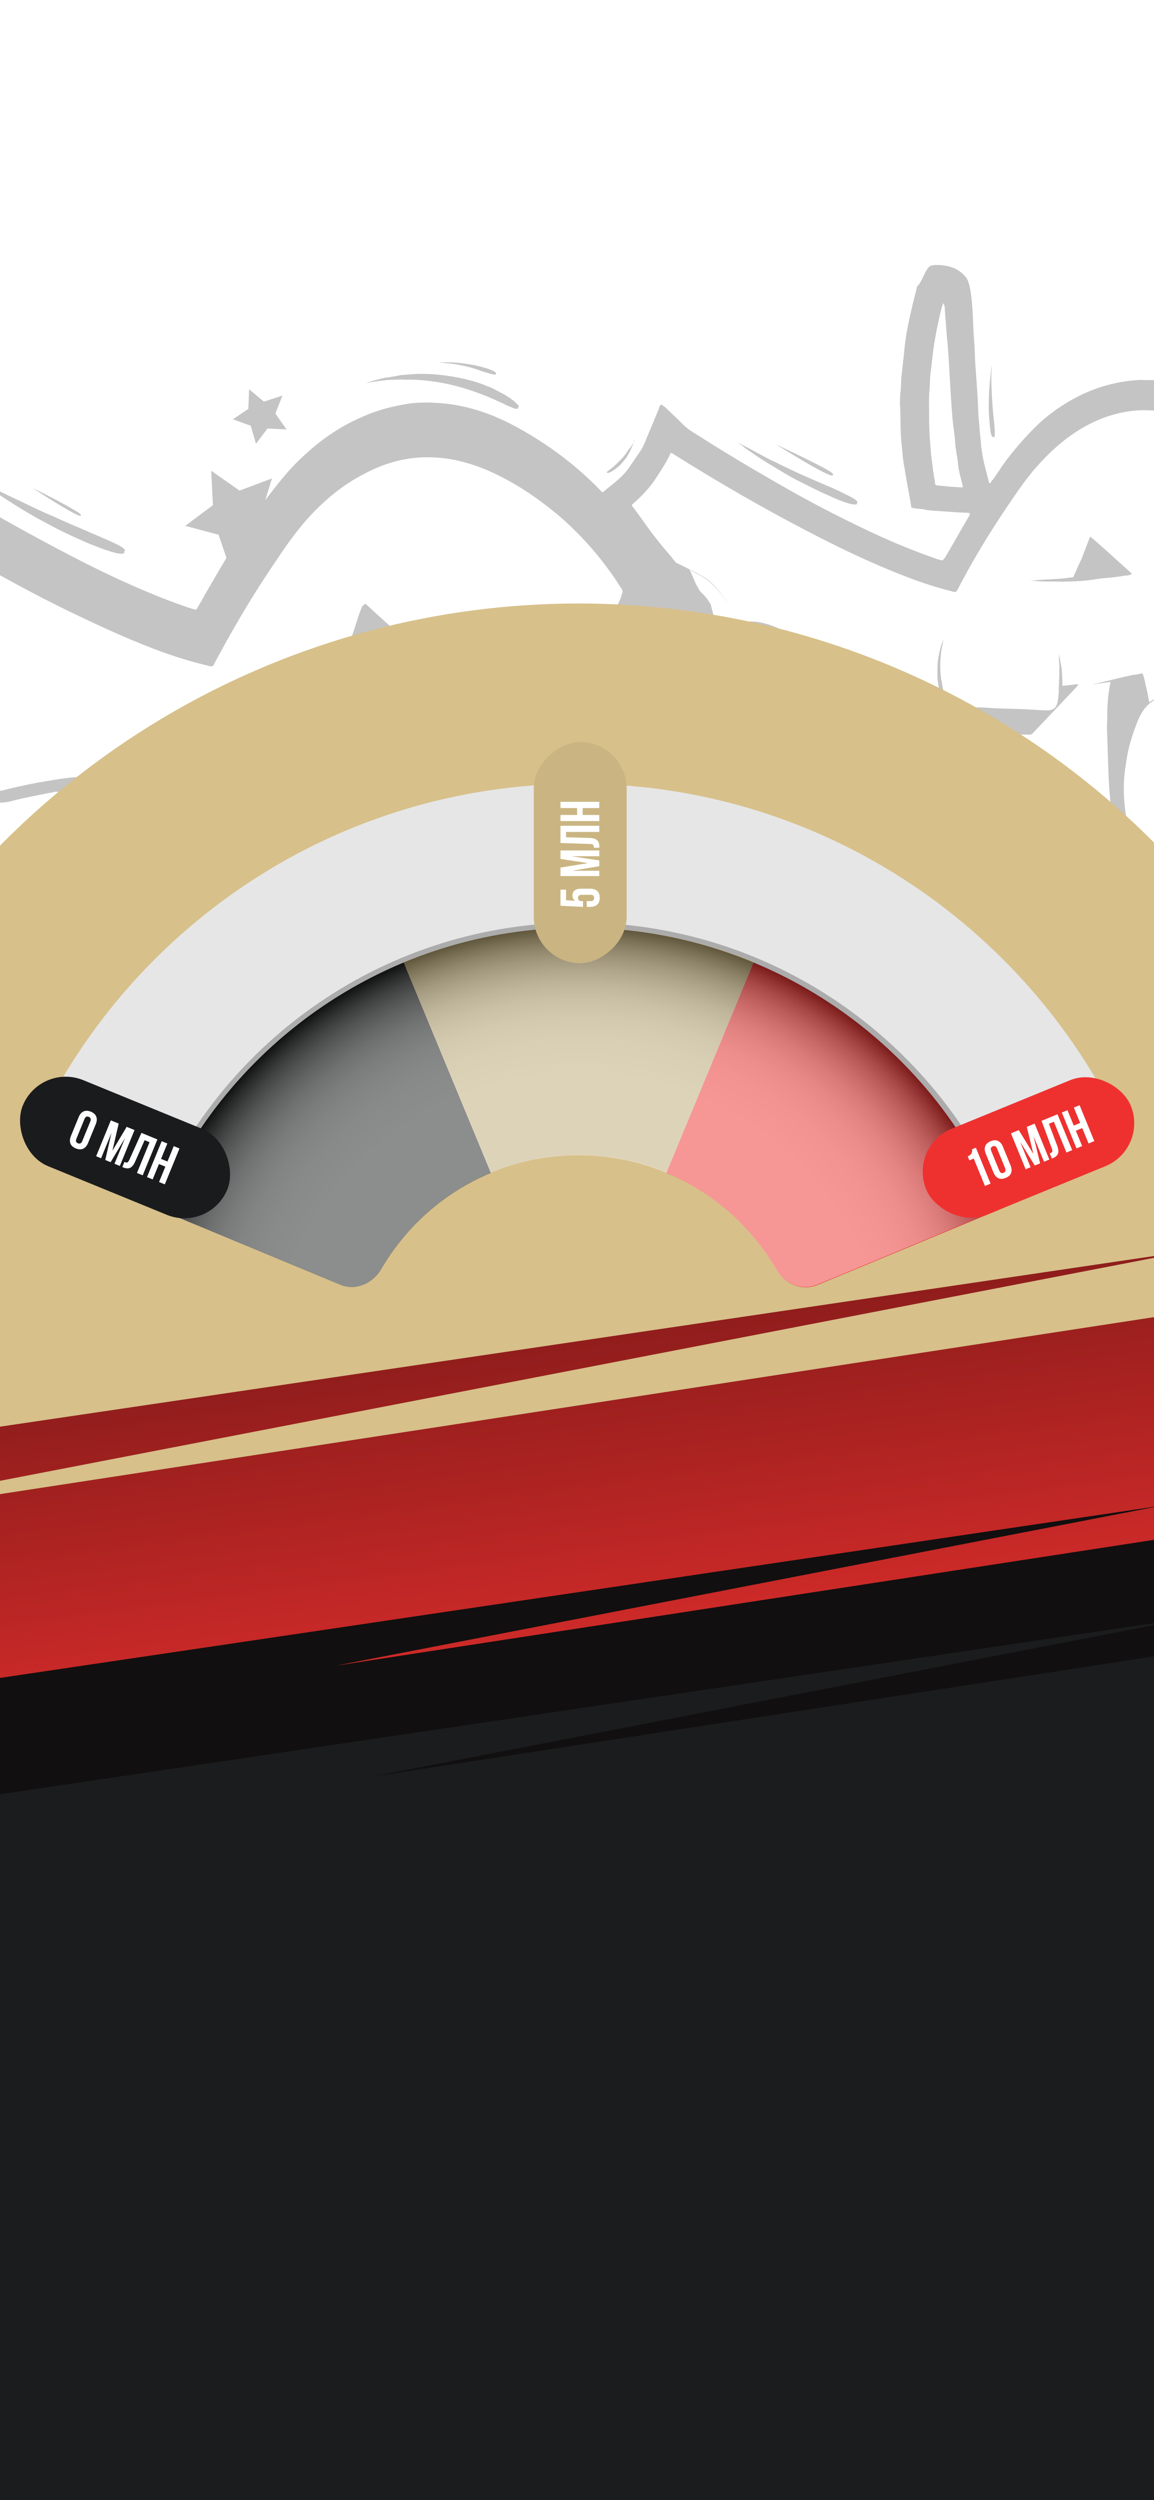 <svg width="375" height="812" viewBox="0 0 375 812" fill="none" xmlns="http://www.w3.org/2000/svg"><rect x="0" y="0" width="375" height="812" fill="#333333" stroke="none"/><g clip-path="url(#clip0)"><path fill="#fff" d="M0 0h375v812H0z"/><path d="M207.558 272.122c.248.146.051.197.051.197s.247.146.05.196c-.197.051-.935.45-2.758.708-1.824.258-4.29.47-6.411.385-1.086-.142-1.925-.136-2.567-.182-.641-.045-1.086-.141-1.086-.141s.445.096 1.036-.056c.641.046 1.677-.01 2.713-.066 2.071-.111 4.536-.324 6.31-.778 1.824-.258 2.415-.41 2.662-.263zm-12.037 50.509c-.101-.394-.207-1.625-.176-4.781.04-1.479-.02-3.352-.131-5.422a27.083 27.083 0 00-.822-5.665c-.258-1.822-.661-3.397-1.161-4.528l-.354-1.378-.101-.394.101.394c.101.393.399.737.551 1.327.5 1.131 1.1 2.656 1.555 4.428.454 1.772.959 3.741 1.267 5.76.308 2.019.368 3.893.378 5.569-.031 3.155-.37 4.291-.663 4.786-.293.495-.394.101-.394.101l-.05-.197zm34.788 52.142c-.146.248-.389.939-.829 1.682-.636.792-1.369 2.029-2.89 3.469-1.521 1.439-3.385 3.176-5.598 4.373-2.163 1.394-4.573 2.641-6.887 3.444-2.314.803-4.284 1.309-5.86 1.713-.788.202-1.43.156-1.824.257l1.773-.454c1.577-.404 3.446-1.303 5.512-2.253 2.067-.949 4.426-2.394 6.341-3.934s3.83-3.08 5.154-4.469c1.521-1.439 2.304-2.479 2.991-3.075.637-.793.981-1.091 1.375-1.192.54-.348.444.096.444.096s.344-.298.298.343zm-10.008 1.098c-.146.247-.389.939-1.763 2.13-1.375 1.192-3.34 2.535-5.26 3.238-.935.449-1.723.651-2.511.853l-.985.253s.394-.101.934-.45c.592-.151 1.329-.55 2.264-1 1.869-.899 3.784-2.439 4.962-3.58 1.177-1.141 1.667-1.687 1.864-1.737.394-.101.248.146.495.293-.247-.147-.101-.394 0 0zM107.888 218.36c.783-1.04 2.056-2.625 3.082-4.357 1.026-1.732 1.951-3.858 2.876-5.984.727-2.075 1.455-4.15 2.037-5.978 1.016-3.408 1.698-4.842 1.991-5.336.344-.298.394-.101.394-.101.147-.248.096-.445.49-.546 4.96 4.604 10.118 9.157 15.078 13.76l.101.394c-.197.051-.147.248-.147.248a162.605 162.605 0 01-20.066 1.997c-.197.051-.592.152-.839.006-.44.742-.733 1.237-1.223 1.782-1.223 1.782-2.547 3.171-3.577 4.065-.491.545-.834.843-1.178 1.141-.343.298-.54.348-.54.348l.293-.494c.394-.101.737-.399 1.228-.945zm-49.035 84.757c-4.303-2.044-8.41-4.139-12.421-6.678-.99-.585-2.03-1.367-2.925-2.397-1.242-1.57-.904-2.706.769-3.555 1.132-.5 2.314-.803 3.546-.909 2.663-.263 5.325-.526 7.594-.688 1.48.04 2.713-.066 3.996.025 2.713-.067 5.426-.133 8.189-.002 3.85.272 7.502.595 11.402 1.063 8.492 1.18 16.792 3.249 24.703 6.256.889.192 1.632.631 2.521.823.197-.051.444.096.692.242 2.672 1.413 4.46 3.473 5.217 6.426.505 1.969.171 3.943-1.349 5.382-.491.546-1.031.894-1.769 1.293-1.475.798-3.001 1.399-4.825 1.657-5.719.627-11.442.416-17.318-.386-9.431-1.568-18.97-4.369-28.022-8.552zm140.39-35.578c2.759-.707 5.517-1.415 7.634-2.167 4.285-1.309 6.007-1.96 6.846-1.965.642.045.298.343.298.343s.642.045.152.59c-.491.546-2.112 1.591-6.594 2.95-2.117.753-4.875 1.46-7.932 1.824-2.809.51-5.865.875-8.578.941-2.713.066-5.229.081-6.906.092a25.4 25.4 0 01-2.122-.086c-.444-.096-.641-.045-.641-.045s.197-.051.838-.005c.394-.101 1.233-.106 2.071-.112 1.678-.01 4.093-.419 6.755-.682 2.612-.46 5.421-.971 8.179-1.678z" fill="#C4C4C4"/><path d="M97.145 456.55c-.495-.292-1.136-.338-1.58-.434-1.087-.141-2.223-.479-3.507-.569-7.259-1.287-14.615-2.128-21.87-2.576-3.849-.272-7.648-.347-11.644-.372-4.834-.019-9.568.355-14.252.926-1.43.157-2.808.511-4.238.668-1.43.156-2.81.51-4.239.667-2.86.313-5.476-.065-7.754-1.579-2.723-1.61-5.496-3.417-8.27-5.224-.247-.146-.494-.293-.596-.687.294-.494.44-.742.733-1.237 1.37-2.03 2.542-4.009 3.912-6.039 2.152-3.07 3.613-6.382 4.578-9.987 1.113-3.852 1.83-7.603 2.695-11.602.91-4.64 1.426-9.179 1.25-13.96-.065-2.711-.13-5.422-.392-8.083-.157-1.429-.363-3.054-.52-4.483-.156-1.429-.51-2.807-.666-4.236-.207-1.626-.61-3.201-.817-4.826-.253-.985-.258-1.823-.313-2.858.197-.05.444.096.641.045 2.814.328 5.825.605 8.64.933 2.171.282 4.096.418 6.319.897 3.309.621 6.522 1.686 9.684 2.553.445.096.94.389 1.581.434.632-1.63.284-2.171-1.1-2.655-.198.05-.248-.146-.445-.096a246.413 246.413 0 00-29.644-7.507 230.158 230.158 0 00-18.96-2.693c-3.652-.322-7.501-.594-11.3-.669-3.405-.176-6.81-.353-10.165-.332-4.587.127-8.977.204-13.564.331-3.107.167-6.214.334-9.27.698-2.27.162-4.735.375-7.003.536-1.627.208-3.304.218-4.93.425-.198.051-.592.152-.693-.242.344-.298.44-.742.733-1.237 3.522-5.1 6.898-9.952 10.42-15.052 1.273-1.585 2.052-3.464 2.83-5.342 1.41-3.509 2.77-7.215 3.685-11.017a89.348 89.348 0 002.812-16.878c.182-2.565.218-4.882.152-7.594-.12-3.746-.584-7.194-1.099-10.839-.363-3.054-1.12-6.008-1.731-9.208l-4.645-18.114-.757-2.954c.642.046 1.137.338 1.632.631 13.502 5.98 26.808 12.011 40.311 17.992.692.242 1.435.681 2.127.923.247.147.444.096.788-.202l-.101-.394c-.606-2.362-.818-4.826-.979-7.093a31.634 31.634 0 01.886-8.83c1.4-5.186 3.79-9.785 7.12-13.997 1.617-1.883 3.431-3.817 5.346-5.357.147-.248.54-.349.39-.939-.445-.096-.84.005-1.284-.091-1.182.303-2.415.409-3.597.712-3.4.662-6.8 1.324-10.347 2.234-.985.252-1.97.505-3.006.561-3.107.167-6.017.284-9.124.451-1.677.01-3.157-.03-4.738-.464l-4.744-1.302c-.692-.242-1.187-.535-1.389-1.322l-.757-2.954c-1.262-4.922-2.721-9.794-4.575-14.564-5.261-13.969-12.342-26.842-21.635-38.518-4.273-5.2-8.4-10.646-12.132-16.194-.995-1.424-1.94-2.651-3.081-3.827l-4.622-5.739c-.298-.344-.399-.737-.697-1.081.54-.348.884-.646 1.228-.944 2.259-1.838 4.714-3.727 6.922-5.762 2.062-1.787 3.926-3.524 5.442-5.802 1.077-1.535 1.956-3.019 3.032-4.554 1.172-1.979 2.345-3.959 3.073-6.034 1.556-3.756 3.26-7.76 4.816-11.517.147-.247.243-.692.536-1.186.546.489.844.833 1.142 1.176 2.283 2.352 4.712 4.457 6.995 6.809 1.142 1.176 2.43 2.105 3.915 2.983 12.083 7.814 24.459 15.132 36.931 22.006 11.234 6.143 22.418 12.088 34.042 17.291 6.628 2.917 13.452 5.784 20.323 8.009.444.096.94.388 1.778.383l1.026-1.732c2.88-5.145 5.811-10.093 8.742-15.041l-2.56-7.527-10.82-2.891 8.988-6.712-.559-11.188 9.214 6.451 10.534-3.96-2.179 7.064c2.987-3.914 5.973-7.827 9.454-11.448 6.327-6.448 13.35-11.816 21.666-15.417 5.068-2.349 10.585-3.763 16.253-4.587 2.662-.263 5.375-.329 7.942-.148 2.763.131 5.577.458 8.244 1.034 5.977 1.195 11.811 3.476 17.156 6.302 17.518 9.358 31.752 22.285 42.409 39.277 1.444 2.357 2.641 4.569 2.509 7.33.005.838.303 1.182 1.243 1.57 1.435.682 3.016 1.115 4.546 1.352 1.976.333 4.052 1.06 5.931 1.837 3.066 1.312 5.299 3.468 7.041 6.168.298.344.399.737.5 1.131l1.515 5.907c.555 2.166.914 4.382 1.221 6.402.207 1.625.611 3.2.818 4.826.368 3.892.539 7.835.266 11.683-.188 1.726-.324 3.65-.512 5.377-.758 5.23-2.209 10.219-4.301 15.162-.39.939-.88 1.484-1.764 2.131-8.205 5.671-17.113 9.423-26.469 12.242-3.547.91-7.094 1.819-10.888 2.582-2.218.359-4.238.667-6.456 1.026-1.43.157-2.86.314-4.239.667-2.465.213-5.077.673-7.543.885-2.662.263-5.375.329-8.038.592-.197.051-.641-.045-.838.005-.197.051-.394.101-.541.349l.101.394c.298.343.596.686.844.833a101.969 101.969 0 0110.288 13.099c.349.54.894 1.03 1.293 1.767 3.278 3.776 5.965 7.703 8.162 12.176 2.197 4.473 3.656 9.345 4.327 14.418.515 3.645.635 7.392.165 11.289-.901 6.316-2.988 12.098-6.51 17.197-.44.743-.93 1.288-1.567 2.081-.293.495-.389.939-.288 1.333l.202.787a188.8 188.8 0 005.61 14.509c5.752 13.424 13.126 25.802 20.893 38.079.298.343.596.686.647.883.839-.005 1.379-.353 1.97-.505 7.185-3.101 13.622-7.479 19.362-12.938 2.551-2.333 5.103-4.666 7.604-7.196.344-.298.49-.545 1.031-.894.298.344.596.687.697 1.081l2.242 3.831c6.232 11.202 12.464 22.404 19.434 33.207 4.132 6.285 8.263 12.57 12.541 18.608 2.985 4.27 6.313 8.243 10.132 11.67 2.531 2.499 5.309 5.144 7.839 7.643.248.146.349.54.596.686-.343.298-.54.349-.687.596-1.278.748-2.607 1.298-3.885 2.046-4.82 2.495-9.59 5.186-14.657 7.535-8.609 4.096-17.668 7.258-27.126 9.683-3.349.859-6.502 1.667-9.952 2.132-2.021.309-3.845.567-5.866.875-2.021.308-4.042.616-5.916.677-7.396.638-14.843 1.078-22.294.681-2.764-.131-5.527-.262-8.341-.589-4.047-.222-8.391-.787-12.488-1.205-6.962-.943-13.776-2.133-20.642-3.52-3.556-.767-7.31-1.483-10.917-2.447 0 0-15.413-3.602-19.019-4.566-3.804-.913-7.608-1.826-11.215-2.79l-20.788-3.273zm63.376 5.573c6.866 1.387 13.681 2.578 20.692 3.717 4.148.616 8.442.983 12.539 1.402 3.011.277 6.169.307 9.129.387 5.082.166 10.114.134 15.242-.341 2.859-.314 5.522-.577 8.381-.89 2.415-.409 4.88-.622 7.098-.981 3.597-.712 7.392-1.475 10.888-2.582 7.684-1.97 15.166-4.728 22.497-8.076 2.067-.95 3.936-1.849 6.003-2.798.394-.102.737-.399 1.278-.748-.298-.343-.399-.737-.647-.883-5.359-5.341-9.884-11.525-14.263-17.956-8.359-12.126-16.127-24.403-23.404-37.225-.298-.343-.399-.737-.697-1.08 0 0-.248-.147-.298-.344-.197.051-.591.152-.738.399-.49.546-1.228.945-1.718 1.49-7.069 6.009-15.183 10.398-23.847 13.459-4.234 1.505-8.519 2.814-12.954 3.531-3.4.662-6.8 1.324-10.302 1.592-2.268.162-4.486.521-6.805.486-3.501.268-7.103.143-10.508-.033-2.318-.035-4.885-.216-7.204-.251-3.455-.373-6.911-.746-10.563-1.069-13.034-1.694-25.729-4.524-38.474-7.551l-2.668-.575c-.641-.045-.692-.242-.793-.636l-.05-.197c-.399-.737-.46-2.61-.883-7.538-.212-2.463-.328-5.371-.691-8.426-.363-3.054-.726-6.109-1.236-8.916-.51-2.807-.969-5.417-1.423-7.189a17158.28 17158.28 0 01-.556-2.166c.152.591.5 1.131.753 2.116.651 1.721 1.308 4.281 2.211 6.987.707 2.756 1.515 5.907 2.075 8.91l.202.788c.197-.051.248.146.445.096 3.808 1.751 7.764 3.255 11.719 4.759 11.124 4.072 22.637 7.205 34.438 9.006 4.395.761 8.739 1.326 13.034 1.694 3.011.277 6.168.307 9.376.533 3.849.272 7.598.15 11.347.029l5.622-.183c1.43-.157 3.057-.364 4.734-.375-.101-.393.046-.641-.202-.787-.298-.343-.646-.884-.747-1.277-6.172-9.329-11.95-18.759-16.843-28.836-4.293-8.551-7.995-17.255-10.908-26.16-.101-.394-.449-.934-.55-1.328-.495-.293-1.036.056-1.43.157-2.855 1.151-5.709 2.303-8.862 3.111-3.349.859-6.896 1.769-10.347 2.234-4.041.616-8.33 1.087-12.524 1.113l-5.031.031c6.951-.733 13.751-2.057 20.648-3.826 4.926-1.263 9.503-3.066 13.828-5.854 7.028-4.529 11.035-11.013 12.269-19.303.284-2.171.37-4.291.259-6.361-.368-3.893-1.13-7.684-2.68-11.274-1.702-4.18-4.192-8.158-7.369-11.54l-2.834-3.68c-7.712-11.242-17.531-20.055-29.559-26.834-2.92-1.559-5.839-3.119-8.658-4.284-5.936-2.675-5.936-2.675-12.21-4.214-2.273-.676-4.496-1.155-6.719-1.634-.444-.096-.692-.243-1.136-.339-.051-.196-.101-.393.045-.641-1.233.106-2.319-.035-3.551.072-1.925-.136-3.602-.126-4.689-.267l-1.924-.136s.838-.005 1.874-.061c1.233-.106 2.91-.117 4.734-.375 1.429-.156 3.304-.217 4.93-.424.395-.102.789-.203 1.43-.157 2.218-.359 4.486-.521 6.704-.88l6.654-1.076c1.824-.258 3.845-.567 5.618-1.021 3.006-.561 5.961-1.319 9.164-1.93-.216-3.302-.286-6.852-.058-10.058.227-3.205.607-5.821 1.138-7.845l.48-2.222.192-.889s-.146.248.005.839c-.046.641-.091 1.282-.233 2.367a132.475 132.475 0 00-.299 7.841c-.031 3.156.383 6.407.796 9.658.414 3.251 1.025 6.452 1.681 9.012l1.515 5.907.197-.051c.838-.005 1.727.187 2.566.181 1.48.04 3.011.277 4.294.368 1.677-.01 3.405.176 5.082.166 1.036-.056 2.122.085 2.961.08l12.428-.668c2.859-.314 5.521-.577 8.381-.891 1.627-.207 3.253-.414 4.683-.571 1.824-.258 3.845-.566 5.618-1.021 3.597-.712 7.144-1.622 10.691-2.531 6.648-1.915 13.095-4.617 19.092-8.253.344-.298.738-.399 1.082-.697.737-.399 1.03-.894 1.273-1.585a50.573 50.573 0 002.745-11.406c.379-2.615.365-5.129.35-7.644.041-1.479-.313-2.857-.221-4.14-.101-.393-.202-.787-.106-1.231-.162-2.267-.57-4.681-1.176-7.043-.308-2.02-1.01-3.938-1.318-5.957l-.353-1.379c-.399-.737-.995-1.423-1.884-1.615-1.435-.681-2.819-1.166-4.35-1.403-1.975-.333-3.804-.913-5.435-1.544-2.769-.969-5.39-2.185-8.063-3.598-.692-.242-1.237-.732-1.783-1.222-.343.298-.439.743-.783 1.041-.98 1.09-2.061 1.787-3.143 2.484-1.081.697-1.965 1.343-2.703 1.742.738-.399 1.572-1.242 2.456-1.888.833-.843 1.864-1.737 2.647-2.777.784-1.041 1.567-2.081 1.956-3.02.389-.939.632-1.631.728-2.075.096-.444.243-.692.243-.692.096-.444-.056-1.035-.354-1.378l-1.045-1.62c-5.526-8.446-12.031-15.801-19.568-22.262-5.601-4.649-11.496-8.803-18.028-12.164-4.849-2.534-9.744-4.426-15.079-5.576-3.112-.671-6.123-.948-9.28-.978-7.351-.004-14.197 1.961-20.836 5.552-6.492 3.344-12.04 7.914-16.992 13.17-4.118 4.413-7.837 9.564-11.162 14.613-7.337 10.695-13.932 21.828-20.032 33.254-.293.495-.389.94-.732 1.237-.592.152-1.036.056-1.728-.186-5.582-1.297-11.069-3.037-16.408-5.026-9.295-3.492-18.347-7.676-27.203-11.91-13.654-6.571-26.869-13.884-39.79-21.692-6.88-3.902-13.614-8.051-20.398-12.396-.298-.344-.742-.439-1.237-.732-.147.247-.49.545-.637.793-1.9 4.054-4.346 7.619-6.989 11.234-1.713 2.328-3.673 4.509-5.932 6.348l-1.03.893-.147.248c.05.197.348.54.646.883.647.884 1.243 1.57 1.89 2.454 3.681 5.35 7.707 10.404 11.732 15.457 9.789 11.968 17.167 25.185 22.975 39.643 1.752 4.377 3.11 8.855 4.468 13.333l.202.788c.05.196.101.393.349.54.838-.006 1.924.136 2.763.13 2.268-.161 4.39-.076 6.659-.238 1.035-.056 1.823-.258 2.809-.51 3.546-.91 7.143-1.622 10.543-2.284 2.218-.359 4.633-.768 6.851-1.127 1.824-.258 3.648-.516 5.522-.577 3.698-.319 7.346-.834 11.145-.759 3.354-.021 6.512.009 9.866-.012 2.516-.016 5.082.166 7.649.347 2.763.131 5.627.655 8.588.736.444.096.692.242 1.136.338l.051.197 3.107-.168c3.304-.217 6.906-.092 9.917.186 3.208.226 5.825.604 7.8.937 1.086.141 1.778.384 2.223.479l.889.192s-.197.051-.839.005c-.641-.045-1.283-.09-2.37-.231-1.924-.136-4.687-.267-7.794-.1-3.107.167-6.411.385-9.665.799-3.253.415-6.456 1.026-8.871 1.436l-.591.151c-6.897 1.769-13.394 4.274-19.74 7.37-3.541 1.747-7.033 3.692-10.029 5.929-2.996 2.237-5.694 4.817-7.6 8.034-2.101 3.266-3.512 6.776-3.982 10.673a20.634 20.634 0 00.08 5.226c.413 3.251 1.514 5.906 3.06 8.658 1.944 3.488 4.48 6.825 7.308 9.667 2.88 3.039 5.758 6.077 8.98 8.818 1.092.979 2.577 1.858 4.062 2.736 1.733 1.024 3.612 1.802 5.244 2.432 1.631.631 3.263 1.262 4.4 1.6a44.94 44.94 0 011.828.58s-.692-.242-1.778-.383a61.257 61.257 0 00-4.496-1.155c-1.829-.581-3.657-1.161-5.587-2.135-1.187-.535-2.425-1.267-3.415-1.852a36742.165 36742.165 0 00-56.582-24.941c-.495-.293-1.238-.732-1.829-.58.05.197-.096.444-.046.641.606 2.363 1.066 4.973 1.671 7.335.303 1.182.41 2.414.515 3.645.409 2.414.424 4.928.832 7.341.157 1.429.166 3.105.323 4.534-.046.641-.04 1.479-.086 2.12a70.753 70.753 0 01-1.008 13.268c-1.042 7.402-3.024 14.415-5.844 21.433a31.423 31.423 0 01-3.366 6.529l-.44.742s.051.197-.095.444c.247.147.444.096.692.243.641.045 1.232-.107 1.874-.061 3.552-.072 6.855-.289 10.407-.361 2.516-.015 5.28.116 7.795.1 1.874-.061 3.8.075 5.476.065 2.122.085 4.244.171 6.416.453 2.567.181 5.133.363 7.75.741 3.258.423 6.466.65 9.528 1.124 9.578 1.321 18.914 3.334 28.153 5.791a206.773 206.773 0 0117.792 5.51c.248.146.495.293.94.389-.06-1.873-.171-3.943-.429-5.766-.216-3.302-.529-6.159-.64-8.229-.308-2.02-.464-3.448-.464-3.448l.858 3.347c.505 1.969 1.066 4.972 1.48 8.224 1.024 6.452 1.86 14.631 1.845 20.3-.017 5.67-.497 7.892-.689 8.78-.44.742-.591.152-.591.152s-.147.247-.394.101c-.394.101-.692-.242-1.137-.338-5.34-1.989-10.876-3.926-16.312-5.47-2.273-.676-4.546-1.352-6.966-1.781-.444-.096-.642-.046-1.086-.141-.096.444-.046.641-.192.888.005.838.01 1.676.212 2.464.418 4.089.443 8.28.417 12.273a28.974 28.974 0 01-.41 5.771c-.85 6.513-2.195 12.733-3.985 18.858-.965 3.605-2.376 7.114-4.478 10.381l-.44.742c.4.737 1.041.782 1.83.58l1.379-.353c2.611-.46 5.224-.92 7.689-1.133 3.895-.369 7.74-.935 11.539-.86 1.035-.056 2.121.085 3.354-.021 4.143-.223 8.19-.001 12.236.22 9.18.584 18.116 1.86 27.103 3.333 11.458 2.098 22.622 4.691 34.034 7.43 9.532 1.963 18.919 4.172 28.254 6.185z" fill="#C4C4C4"/><path d="M75.686 136.178l5.012-3.384.259-6.361 4.808 4.013 6.008-1.96-2.285 5.832 3.632 5.154-6.169-.307-3.77 4.953-1.711-5.856-5.784-2.084zm179.628 254.217l-6.376-1.933 5.306-3.878-.04-6.705 5.254 4.109 6.35-2.258-2.183 6.225 3.879 5.301-6.512-.009-3.866 5.398-1.812-6.25zm-87.692-257.646c-.642-.045-1.384-.485-3.016-1.115-.743-.439-1.682-.828-2.869-1.363-1.187-.535-2.622-1.216-4.254-1.847-3.263-1.262-7.415-2.715-11.861-3.673-4.446-.959-8.987-1.473-13.18-1.447-1.036.056-2.122-.086-3.158-.03-1.035.056-1.874.061-2.91.117-.838.005-1.824.258-2.465.212-.788.202-1.627.208-2.218.359-1.43.157-2.415.409-3.203.612.788-.203 1.723-.652 3.102-1.006l2.167-.555c.789-.203 1.577-.405 2.612-.46.986-.253 1.824-.258 2.809-.511.986-.252 2.021-.308 3.057-.364 4.289-.47 9.174-.254 13.766.457 4.592.711 9.088 1.867 12.402 3.325 1.829.58 3.117 1.509 4.304 2.044 1.187.535 2.228 1.317 2.97 1.757 1.536 1.075 2.132 1.761 2.678 2.251.646.883-.193.888-.193.888s.546.49-.54.349zm-205.858 93.912c-.546-.49-1.49-1.716-3.88-5.301-2.389-3.584-5.575-8.642-8.51-12.716-1.394-2.16-2.884-3.877-3.828-5.103-.945-1.227-1.591-2.111-1.591-2.111s.596.687 1.737 1.863c1.142 1.176 2.632 2.893 4.37 4.755 3.277 3.776 7.055 8.683 9.444 12.267 2.39 3.584 3.04 5.306 3.192 5.896.152.591-.343.298-.343.298s-.046.641-.591.152zm27.856 56.227c-7.567-3.305-21.176-10.517-21.176-10.517s14.387 5.334 21.808 8.887c7.567 3.305 5.546 3.614 5.546 3.614s1.39 1.322-6.178-1.984zm157.246-164.751c-1.728-.187-3.011-.278-4.097-.419 1.036-.056 2.516-.015 4.193-.026 3.405.176 7.355.842 10.073 1.614 2.718.772 3.708 1.357 4.006 1.701.298.343.101.394.101.394s.248.146-.146.247-1.531-.237-4.249-1.009c-2.819-1.166-6.623-2.079-9.881-2.502zM24.217 420.273c.677-2.272 1.158-4.493 1.688-6.518.334-1.974.668-3.948.709-5.428.045-.641.09-1.282.187-1.726.1.393.055 1.035.01 1.676-.041 1.479.02 3.352-.264 5.523-.283 2.171-.516 4.539-1.194 6.811-.48 2.222-1.157 4.494-1.986 6.175-1.41 3.509-2.39 4.6-2.684 5.095-.343.298-.444-.096-.444-.096s-.344.298-.298-.343c.046-.642.581-1.828 1.991-5.337.83-1.682 1.557-3.757 2.285-5.832zM22.63 165.939c-4.405-2.437-11.982-7.419-11.982-7.419s8.163 3.992 12.371 6.48c4.405 2.438 3.122 2.347 3.122 2.347s.894 1.03-3.511-1.408zm17.634 12.266c.844.833.005.838.005.838s.596.686-.637.792c-1.232.107-4.147-.615-11.416-3.577-3.562-1.605-7.815-3.452-11.973-5.743-4.354-2.241-8.562-4.73-12.325-7.122-3.763-2.392-7.082-4.689-9.557-6.153-1.238-.732-2.081-1.564-2.824-2.004-.742-.439-1.04-.782-1.04-.782s1.485.878 4.157 2.292c2.475 1.463 6.087 3.265 10.143 5.163 4.057 1.897 8.411 4.138 12.862 5.935 4.303 2.044 8.506 3.694 12.068 5.299 6.824 2.866 9.694 4.229 10.537 5.062zM19.483 420.647c-.05-.196.046-.641.334-1.974.288-1.333.672-3.11.91-4.64.238-1.529.329-2.812.329-2.812s.106 1.232.065 2.711c-.04 1.48-.374 3.454-.662 4.787-.289 1.333-.582 1.827-.779 1.878.05.197.05.197-.197.05.248.147.05.197 0 0zm-29.594-142.444c-3.415-1.852-9.406-5.562-9.406-5.562s6.43 2.968 9.845 4.82c3.415 1.852 2.577 1.857 2.577 1.857s.201.788-3.016-1.115zm332.493-136.454c-.298-.343-.652-1.722-.818-4.827-.414-3.251-.291-7.689-.018-11.536.137-1.924.374-3.453.466-4.736.141-1.085.333-1.974.333-1.974l-.136 1.924c-.092 1.282-.082 2.958-.021 4.831.12 3.747.443 8.28.806 11.335.363 3.054.272 4.336.226 4.978-.096.444-.394.101-.394.101s-.146.247-.444-.096zm83.623-16.196c2.52.822 1.929.974 1.929.974s.546.49-2.172-.282c-2.521-.823-7.219-2.766-7.219-2.766s4.744 1.302 7.462 2.074zm55.005 84.309c.041-1.479.077-3.797.077-3.797s.212 2.464.171 3.943c-.041 1.48-.142 1.086-.142 1.086s-.146.247-.106-1.232zm-3.81 6.433c-.343.298-.197.05-.197.05s-.146.248-.247-.146.288-1.333.864-3.999c.288-1.333.723-2.913.961-4.443.238-1.53.425-3.256.415-4.933.041-1.479-.116-2.908-.171-3.943-.101-.393-.005-.838-.106-1.232l.303 1.182c.252.984.409 2.413.565 3.842.207 1.625.217 3.302.029 5.028-.187 1.727-.424 3.257-.713 4.59-.773 2.716-1.359 3.706-1.703 4.004zm-44.877-81.66c-.692-.243-1.98-1.171-5.693-3.367-1.733-1.025-3.96-2.342-6.582-3.558-2.374-1.07-4.946-2.089-7.269-2.962a31.35 31.35 0 00-6.078-1.59l-1.778-.383c.445.096 1.086.141 1.925.136 1.728.186 3.9.469 6.37 1.094 2.471.626 5.188 1.398 7.76 2.417a49.778 49.778 0 016.728 3.311c1.98 1.171 3.071 2.15 3.865 2.786.793.636 1.141 1.176 1.439 1.52.349.54-.096.444-.096.444s.101.394-.591.152zm-4.895 141.425c.045-.641.581-1.828 1.698-4.842.632-1.631 1.213-3.459 1.497-5.63.53-2.024.814-4.195.95-6.119.137-1.923.077-3.797.168-5.079.046-.641-.106-1.232-.156-1.429.101.394.202.788.156 1.429.106 1.232.363 3.055.474 5.124.111 2.07-.173 4.241-.456 6.412-.283 2.171-.814 4.196-1.446 5.827-1.263 3.262-2.047 4.302-2.34 4.797-.146.247-.247-.147-.247-.147s-.344.298-.298-.343zm56.486 143.313c1.182-.303 1.824-.258 2.218-.359.838-.005.348.54.348.54s.642.046-.045.641c-.344.298-.885.647-2.016 1.147-1.132.5-2.905.955-5.467 1.611-2.612.46-5.668.824-8.972 1.042-3.355.021-6.76-.155-9.574-.483-3.061-.474-5.728-1.049-7.557-1.63-.889-.191-1.581-.433-2.273-.676-.445-.095-.693-.242-.693-.242s.248.147.89.192l2.222.479c1.976.333 4.592.711 7.553.791 2.96.081 6.315.06 9.371-.304 3.057-.364 6.113-.728 8.675-1.385l5.32-1.364zm-20.317-99.709c.051.197-.242.692-1.076 1.535-.834.844-2.259 1.838-3.39 2.339-.592.151-1.132.5-1.577.404.394-.101.935-.45 1.526-.601 1.132-.5 2.309-1.642 3.143-2.485.637-.793.98-1.091 1.374-1.192zm24.239 87.162l6.699-1.718 4.729-1.212c2.562-.657 3.941-1.011 4.83-.819 1.677-.01.894 1.03.894 1.03s1.283.091.106 1.232c-.687.596-1.965 1.343-4.375 2.591-1.329.55-2.855 1.151-4.578 1.803-1.92.702-4.037 1.454-6.846 1.965-5.32 1.364-12.12 2.688-18.925 3.174-7.002.536-14.105.679-20.571.029-1.728-.187-3.208-.227-4.739-.464-1.531-.237-3.011-.277-4.345-.565-1.333-.287-2.616-.378-3.95-.665-1.137-.338-2.223-.48-3.309-.621-1.086-.141-1.975-.333-2.667-.575-.889-.192-1.531-.237-2.026-.53-1.137-.338-1.778-.383-1.778-.383s.641.045 1.727.186c.642.046 1.284.091 2.173.283.838-.005 1.727.186 2.814.327 1.086.142 2.121.086 3.405.177l3.849.272c1.283.09 2.764.13 4.244.17 1.48.041 2.96.081 4.637.07 6.265-.137 13.267-.674 19.921-1.75 6.406-1.223 12.761-2.643 18.081-4.007zM336.519 188.694c-1.283-.09-2.122-.085-2.122-.085s.839-.005 2.268-.162c1.43-.157 3.304-.218 5.376-.329 2.071-.112 4.537-.324 6.754-.683.925-2.126 1.704-4.004 2.679-5.933a411.508 411.508 0 012.77-7.215c.99.586 9.769 8.617 13.042 11.554.247.147.298.344.545.49-.343.298-.737.399-1.131.5-.591.152-1.036.056-1.627.207-2.415.41-4.88.622-7.346.835-.591.151-1.43.156-2.218.359-3.647.515-8.826.794-13.069.623a57.819 57.819 0 01-5.921-.161z" fill="#C4C4C4"/><path d="M300.855 88.095c1.076-1.535 1.122-2.176 4.527-2 3.405.176 6.42 1.291 8.607 4.088 2.238 2.993 2.165 15.812 2.483 19.508.262 2.66.327 5.371.443 8.279.428 5.766.856 11.531 1.037 17.151.106 1.231.263 2.66.368 3.892.111 2.07.419 4.09.53 6.159l.05.197c.308 2.02.565 3.842 1.07 5.811l1.414 5.513c.05.197.247.147.298.343.343-.297.44-.742.783-1.04 1.567-2.08 2.886-4.307 4.452-6.387a100.32 100.32 0 0110.586-11.947c5.103-4.666 11.05-8.499 17.547-11.004a49.387 49.387 0 0115.126-3.249c1.036-.056 2.122.085 3.158.029 2.516-.015 4.936.413 7.158.893a60.302 60.302 0 0115.277 5.525c15.538 8.187 27.938 19.695 37.252 34.724 1.095 1.817 1.797 3.736 1.908 5.806-.045.641.202.787.697 1.08 1.384.484 2.571 1.019 4.102 1.256 1.975.333 3.607.964 5.486 1.741 2.622 1.216 4.359 3.079 6.001 5.386.05.197.348.54.399.737l1.313 5.119c.454 1.772.711 3.595 1.216 5.564.303 1.181.409 2.413.565 3.842.368 3.892.686 7.588.412 11.435-.04 1.479-.278 3.009-.369 4.291a65.986 65.986 0 01-3.625 12.89c-.389.94-.879 1.485-1.763 2.131-8.059 5.424-17.017 8.98-26.277 11.354a72.316 72.316 0 01-9.215 1.734c-2.612.46-5.275.723-7.69 1.132-.394.101-.838.005-1.379.354.051.197-.045.641.005.838a57.424 57.424 0 011.479 8.224c.101.394.151.59.055 1.035a32.31 32.31 0 01.332 6.21c-.04 1.479-.081 2.958-.319 4.488-.04 1.479-.328 2.812-.369 4.291-.572 3.504-1.391 6.862-2.604 10.32-.242.692-.237 1.53-.035 2.318.701 1.918 1.206 3.887 1.661 5.659a148.166 148.166 0 006.518 18.053c5.05 11.505 11.328 22.066 18.05 32.723.051.197.298.343.546.489.642.046 1.182-.303 1.773-.454 6.25-2.652 11.803-6.384 16.659-11.196 2.208-2.035 4.365-4.267 6.573-6.302.147-.248.541-.349.687-.596.495.293.596.687.894 1.03 1.894 3.291 3.591 6.633 5.435 9.728 6.979 12.479 14.499 24.61 22.757 36.341 3.283 4.614 6.713 8.981 10.829 12.752 2.183 1.958 4.218 4.164 6.203 6.173.399.737.647.883.697 1.08-.146.248-.146.248-.343.298-.935.45-1.673.849-2.608 1.298-4.082 2.096-8.114 4.389-12.196 6.485-7.624 3.843-15.501 6.702-23.776 8.824-3.153.809-6.502 1.667-9.756 2.082-1.824.258-3.4.662-5.224.92-2.021.308-3.844.566-5.916.677-3.304.218-6.805.486-10.159.507-1.677.01-3.158-.03-4.835-.019-1.48-.04-3.157-.03-4.638-.07-2.566-.182-5.132-.363-7.896-.494-3.849-.272-7.749-.74-11.503-1.457-2.172-.282-4.344-.564-6.37-1.094l-2.537 4.847 5.737 10.909-12.099-2.143-8.681 8.731-1.65-12.168-11.083-5.551 11.217-5.394.475-3.06c-7.163-1.73-14.327-3.461-21.44-4.994-10.967-2.644-22.081-5.04-33.437-6.745-4.148-.615-8.442-.983-12.539-1.401-3.011-.277-6.168-.307-9.326-.336-4.637-.07-9.174.254-13.857.825-1.233.106-2.415.409-3.648.516-1.233.106-2.415.409-3.845.566-2.465.212-4.688-.267-6.668-1.438-2.228-1.317-4.506-2.832-6.733-4.149a2.8 2.8 0 01-.794-.636l.733-1.237c1.223-1.782 2.249-3.514 3.472-5.297 1.713-2.327 2.734-4.897 3.507-7.614 1.643-5.877 3.089-11.703 3.595-17.918.188-1.727.228-3.206.218-4.882-.014-2.515-.176-4.782-.387-7.245a183.546 183.546 0 01-.419-4.09c-.106-1.232-.409-2.413-.565-3.842-.156-1.428-.51-2.807-.616-4.039-.151-.59-.303-1.181-.06-1.873l.591-.151c2.617.378 5.38.509 7.997.887 2.173.282 4.097.418 6.123.948a109.69 109.69 0 017.264 2.124c.445.096.743.439 1.334.288.293-.495.339-1.136-.01-1.676-.101-.394-.545-.49-.99-.586-.247-.146-.444-.096-.692-.242-6.375-1.933-12.7-3.668-19.171-5.156-5.335-1.151-10.619-2.104-16.05-2.81l-10.366-1.119c-1.925-.136-3.85-.272-5.971-.357-2.764-.131-5.724-.211-8.488-.342-3.157-.03-6.067.087-9.174.254-2.516.016-5.178.279-7.644.491-4.734.375-9.27.699-14.054.876-.197.051-.445-.096-.839.005.293-.495.637-.792.733-1.237 3.082-4.357 5.968-8.664 9.05-13.022.93-1.288 1.809-2.772 2.441-4.403 2.143-4.746 3.594-9.734 4.549-15.016.476-3.059 1.002-5.922 1.23-9.128-.01-1.676.227-3.206.218-4.882-.171-3.943-.343-7.886-1.155-11.874-.308-2.02-.666-4.236-1.171-6.205l-4.039-15.751-1.01-3.938c.495.293.94.388 1.187.535 9.25 4.133 18.747 8.413 27.996 12.546.94.389 1.682.828 2.571 1.019.248.147.445.096.592-.151l-.101-.394-4.182-6.482c-.298-.343-.546-.489-1.187-.535-1.233.106-2.516.016-3.653-.322-1.581-.434-2.915-.722-4.496-1.156-.247-.146-.495-.292-.692-.242l-.353-1.378c-.606-2.363-1.162-4.529-1.964-6.841-4.378-14.615-11.216-28.18-20.61-40.249l-1.94-2.651c-3.131-4.023-6.263-8.046-9.197-12.12-.697-1.08-1.591-2.11-2.485-3.14-1.541-1.913-3.031-3.629-4.521-5.346-.247-.146-.348-.54-.646-.883a9.859 9.859 0 011.227-.944l5.745-4.621c1.718-1.49 3.239-2.929 4.462-4.711 1.223-1.783 2.592-3.812 3.815-5.595a23.451 23.451 0 001.901-4.054c1.46-3.313 2.724-6.574 4.038-9.639.096-.444.192-.889.733-1.237.298.343.545.49 1.04.782 1.935 1.812 3.869 3.625 5.854 5.634 1.142 1.176 2.677 2.251 4.163 3.129 10.547 6.738 21.438 13.178 32.475 19.371a399.766 399.766 0 0028.698 14.465c5.688 2.528 11.77 4.956 17.751 6.989.445.096.94.389 1.531.237.146-.247.293-.495.636-.792 2.638-4.454 5.079-8.857 7.717-13.31l.293-.495c-.05-.197.096-.444.046-.641-1.334-.288-2.567-.182-3.85-.272l-3.849-.272-3.85-.272c-1.283-.091-2.566-.181-3.703-.519-1.283-.091-2.566-.182-3.703-.52-.202-.787-.257-1.822-.459-2.61-.257-1.823-.712-3.595-.969-5.417-.253-.985-.257-1.823-.51-2.807-.156-1.429-.51-2.807-.716-4.433-.258-1.822-.318-3.695-.575-5.518-.419-4.089-.246-8.33-.468-12.47l-.05-.197c.04-1.479.03-3.155.268-4.685.137-1.924.077-3.797.41-5.771.183-2.565.612-4.983.795-7.548.465-4.736 1.426-9.179 2.533-13.87.481-2.22 1.158-4.493 1.638-6.714.495.292 1.956-3.02 2.785-4.701zm13.848 284.134l-3.057.364 3.85.272c-.298-.343-.546-.49-.793-.636zm-7.942.148c.641.045 1.035-.056 1.677-.011l5.719-.627-13.482-10.812c-2.263 1-4.229 2.344-6.144 3.884l-.197.05c-2.258 1.839-4.416 4.07-6.326 6.449 2.668.575 5.481.902 8.245 1.033 1.035-.055 1.874-.061 2.91-.116 2.516-.016 5.082.165 7.598.15zm-16.074-7c.444.096 1.136.338 1.581.434l-.152-.591c-.591.152-1.035.056-1.429.157zm.635 7.391l-3.258-.423c-.147.247-.294.495-.39.939.394-.101 1.036-.056 1.43-.157.591-.151 1.379-.354 2.218-.359zm-8.623-6.602c-.343.298-.636.793-.929 1.288 0 0 .05.197-.147.247-.778 1.878-1.607 3.56-2.436 5.241l-.586.99c.151.59.545.489.99.585.642.045 1.233-.106 2.021-.308 1.379-.354 2.612-.46 4.042-.617a54.833 54.833 0 016.321-7.286c-1.187-.535-2.273-.676-3.506-.57-.642-.045-1.334-.288-2.172-.282l-.197.05c-1.334-.287-2.567-.181-3.401.662zm4.941-57.713c.889.192 1.783 1.222 2.87 1.363l.591-.152c-2.031-1.367-3.915-2.983-5.85-4.795.748 1.277 1.692 2.504 2.389 3.584zm-45.67-82.296c.202.788.303 1.182.748 1.277.591-.151 1.677-.01 3.748-.121 1.233-.107 2.91-.117 4.537-.324 1.627-.208 3.203-.612 4.779-1.016s2.708-.904 3.693-1.157c.394-.101.738-.399 1.132-.5l.394-.101s-.197.051-.343.298c-.197.051-.541.349-1.132.5-.935.45-2.264 1-3.592 1.551-1.526.601-3.102 1.005-4.876 1.46l-1.379.353c1.343 1.964 2.934 4.074 4.278 6.038 5.177 7.905 9.469 16.457 12.777 25.261l.151.591c-.343.298-.641-.045-1.086-.141-3.511-1.408-6.875-3.064-10.436-4.668-8.012-3.402-15.877-7.051-23.889-10.452-.495-.293-.99-.586-1.581-.434-.096.444.055 1.035.156 1.429.409 2.413 1.065 4.973 1.474 7.386.353 1.378.363 3.054.519 4.483.308 2.019.419 4.089.53 6.159.161 2.267.075 4.388-.158 6.755-.137 1.924-.273 3.848-.607 5.822-.85 6.513-2.392 12.784-4.823 18.863-1.021 2.57-2.239 5.19-3.705 7.664l-.293.495.495.293c.445.096.839-.005 1.233-.107 1.233-.106 2.465-.212 3.749-.121 2.071-.112 4.142-.223 6.264-.138 2.319.035 4.835.02 7.154.055 1.283.09 2.763.13 4.046.221 2.122.085 4.244.171 6.416.453 1.925.136 4.097.419 6.022.555 3.849.271 7.603.988 11.306 1.507 4.592.711 9.235 1.619 13.68 2.578 1.036-.056 1.874-.061 2.86-.314-6.864-9.571-12.844-19.789-17.889-30.456-.101-.393.293-.494.394-.101l12.4-13.881c1.42-1.833 2.936-4.11 1.542-6.271-2.728-2.448-5.405-4.699-8.132-7.147-2.43-2.105-5.749-4.402-7.491-7.102-2.839-4.518.84-8.19 2.245-12.537l-.05-.197c.192-.888.581-1.827.525-2.862l-11.939-17.083c-.647-.883-1.293-1.767-2.137-2.6-.197.051-.394.101-.444-.096l-.101-.393-.101-.394c-3.521-3.084-9.194-3.098-13.392-3.911-3.309-.62-6.815-1.19-10.124-1.81 4.828 7.365 8.035 15.776 10.453 24.388zm42.041 35.384l1.814-1.934c-.495-.292-.843-.833-1.338-1.125.202.787-.137 1.923-.476 3.059zm-10.628-37.353c-3.566-2.443-6.985-5.134-9.865-8.172l.349.54c1.641 2.307 3.232 4.417 4.677 6.774.399.737 1.348 2.802 2.04 3.044.94.389 2.163-1.394 2.799-2.186zm-23.058-20.317c-1.384-.485-2.718-.772-3.905-1.307-1.086-.141-2.122-.086-3.158-.03 1.531.237 3.309.62 4.84.857.692.243 1.384.485 2.223.48zm-25.858-18.131c.551 1.328 1.051 2.459 1.601 3.787 1.995 3.685 4.136 7.123 6.131 10.808 1.384.484 2.864.524 4.198.812l5.234.756c-5.107-4.356-7.167-10.752-13.158-14.462-1.485-.878-3.167-1.706-4.652-2.584.247.146.348.54.646.883zm88.338-28.106l-.353-1.378c-.555-2.166-1.06-4.135-1.221-6.402-.157-1.429-.46-2.61-.616-4.039l-.101-.394c-.161-2.267-.322-4.533-.731-6.947-.626-5.715-.857-11.531-1.235-17.099-.222-4.14-.443-8.28-.912-12.566-.166-3.105-.53-6.16-.645-9.068l-.202-.787c-.051-.197-.248-.147-.349-.54-.096.444-.192.888-.338 1.135-1.158 4.494-2.068 9.134-2.781 13.723l-.987 8.437c-.187 1.727-.127 3.6-.314 5.326-.233 2.368-.072 4.635-.107 6.953-.026 3.993.145 7.936.513 11.829.111 2.069.418 4.089.676 5.911.055 1.035.358 2.217.413 3.252.152.59.354 1.378.308 2.019.101.394.399.737.793.636 1.086.141 2.37.232 3.456.373l3.849.272.197-.05c.692.242.839-.006.687-.596zm135.796 233.141c9.513-1.39 18.723-3.962 27.484-7.467 3.643-1.354 7.185-3.101 10.529-4.798.394-.101.935-.45 1.228-.945-.05-.197-.101-.393-.348-.54-5.658-5.684-10.036-12.115-14.663-18.693-6.419-9.475-12.445-19.051-18.126-28.926-.349-.54-.647-.883-.798-1.474l-.248-.146c-.394.101-.737.399-1.081.697-3.436 2.979-6.973 5.565-11.005 7.858-5.31 3.04-11.069 5.146-17.127 6.909-2.364.607-4.926 1.263-7.341 1.673-4.435.717-9.169 1.092-13.706 1.416-2.91.116-5.623.182-8.386.052-2.566-.182-5.33-.312-7.896-.494-4.688-.266-9.28-.978-13.873-1.689a237.04 237.04 0 01-19.262-3.874c-2.915-.721-5.779-1.246-8.694-1.967-.197.05-.445-.096-.692-.242-.041 1.479-.329 2.812-.42 4.094a112.03 112.03 0 01-1.006 5.085c-.046.641-.339 1.136-.435 1.58l-.096.444s-.051-.197.045-.641.193-.889.238-1.53c.091-1.282.278-3.009.415-4.933.137-1.923.173-4.24.062-6.31-.111-2.07-.222-4.14-.231-5.817-.217-3.301-.373-4.73-.277-5.174l-.051-.197c-.05-.197.046-.641-.005-.838 1.384.484 2.819 1.165 4.006 1.7 1.384.485 2.622 1.217 4.006 1.701 1.384.485 2.571 1.019 3.955 1.504l4.153 1.453c1.384.485 2.768.969 4.102 1.257 1.384.484 2.718.772 4.102 1.256 1.384.484 2.718.772 4.248 1.009 1.334.288 2.718.772 4.249 1.009 1.334.288 2.864.525 4.198.812 1.334.288 2.667.575 4.198.812 1.334.288 2.864.525 4.147.615 1.284.091 2.814.328 4.345.565 1.48.04 2.814.328 4.294.368 1.48.04 2.814.328 4.294.368 1.48.04 2.961.08 4.244.171 1.48.04 2.96.08 4.243.171 1.481.04 2.91-.117 4.391-.077 1.48.04 2.91-.117 4.339-.273 1.43-.157 2.91-.117 4.34-.274l-.202-.787a1.557 1.557 0 00-.646-.884c-4.43-6.628-8.465-13.357-12.303-20.137-4.041-7.567-7.687-15.236-10.595-23.303-.551-1.328-.904-2.706-1.455-4.034-.101-.393-.252-.984-.55-1.327-.642-.046-.985.252-1.379.353l-6.351 2.258c-2.905.955-5.714 1.465-8.72 2.026-2.612.46-5.274.723-7.74.936-.591.151-1.97.505-5.077.672-3.552.071-8.437-.145-12.387-.811-1.976-.332-3.754-.716-5.087-1.003-1.334-.288-2.026-.53-2.026-.53s.838-.005 2.172.282c1.283.091 3.011.277 5.133.363 3.208.226 6.956.105 9.917.185-.161-2.267-.57-4.68-.929-6.897-.156-1.428-.509-2.806-.863-4.185-.252-.984-.257-1.822-.509-2.807-.106-1.232-.409-2.413-.566-3.842-.252-.984-.307-2.019-.363-3.054-.207-1.626-.363-3.055-.57-4.68-.055-1.035-.308-2.02-.363-3.055l-.152-.59c-.368-3.893-.685-7.588-.856-11.531-.176-4.781-.302-9.366-.478-14.147-.111-2.07.173-4.241.062-6.311.081-2.958.36-5.967.886-8.83.146-.247.096-.444.192-.889-3.254.415-6.063.925-6.063.925s8.276-2.122 12.858-3.087c.788-.202 1.627-.207 2.021-.308.591-.152 1.182-.303 1.627-.207.601 1.524.807 3.15 1.211 4.725.404 1.575.56 3.004.964 4.579.688-.596 1.622-1.045 2.36-1.444a7.02 7.02 0 011.723-.652l.788-.202-.788.202c-.394.101-.935.45-1.673.849-1.278.747-2.703 1.742-3.486 2.782-.147.248-.344.298-.344.298-.929 1.288-1.809 2.772-2.44 4.403-1.653 4.201-3.058 8.548-3.625 12.89-.334 1.974-.617 4.145-.754 6.069a55.74 55.74 0 00.196 8.133c.469 4.286 1.135 8.522 2.589 12.556.551 1.327 1.101 2.655 1.849 3.932.348.541.5 1.131.848 1.671.5 1.131 1.197 2.212 2.091 3.241 2.334 2.549 5.496 3.417 8.896 2.755 2.809-.51 5.168-1.954 7.129-4.136a24.566 24.566 0 003.669-5.347c2.193-4.549 3.548-9.093 4.16-14.077.617-4.145.446-8.088.027-12.177-.317-3.696-1.079-7.487-2.236-11.178l-.05-.196-.303-1.182-.051-.197c-.303-1.181-.853-2.509-1.353-3.64-.151-.59-.449-.934-.601-1.524-.348-.54-.747-1.277-1.096-1.818-.995-1.423-2.187-2.796-3.722-3.871-1.288-.929-2.774-1.807-3.713-2.196-.495-.293-.94-.388-1.187-.535.247.147.692.242 1.333.288 1.137.338 2.521.822 4.057 1.897 1.485.879 2.874 2.201 4.116 3.771.596.687.995 1.424 1.445 2.358.394-.101.839-.006 1.233-.107 3.551-.071 7.002-.536 10.452-1.001 2.415-.41 4.683-.571 7.098-.981 2.809-.51 5.618-1.021 8.377-1.728 4.532-1.162 9.21-2.571 13.54-4.521 2.657-1.101 5.017-2.545 7.573-4.04.738-.399 1.178-1.141 1.617-1.884 1.117-3.014 1.79-6.124 2.265-9.184.476-3.059.507-6.215.143-9.269l-.772-5.468c-.312-2.857-1.019-5.614-1.726-8.37-.252-.985-.651-1.722-1.394-2.161l-.197.051c-.641-.046-2.516.015-6.916-1.584a82.62 82.62 0 01-7.269-2.963c-2.622-1.216-5.097-2.68-7.522-3.947a77.29 77.29 0 01-5.546-3.613c-.743-.44-1.288-.929-1.586-1.272-.298-.344-.546-.49-.546-.49s.248.146.692.242l1.733 1.025c1.485.878 3.612 1.802 6.037 3.068l3.561 1.605-.051-.197c.147-.247.294-.495.637-.792.44-.743.682-1.434 1.122-2.177.389-.939.187-1.726-.212-2.463-.298-.344-.399-.737-.646-.884-7.268-11.146-16.744-20.257-27.983-27.238-3.96-2.342-8.067-4.436-12.467-6.036-3.461-1.211-6.82-2.028-10.422-2.154-2.122-.085-4.441-.12-6.462.188-7.936.986-14.873 4.234-21.209 9.006-3.684 2.833-6.872 5.958-9.959 9.478-3.088 3.519-5.68 7.332-8.272 11.144-6.115 8.912-11.734 18.117-16.808 27.811-.829 1.681-.879 1.485-2.461 1.051-5.385-1.347-10.674-3.139-15.816-5.177-10.038-3.932-19.833-8.555-29.532-13.622-15.24-7.843-29.793-16.282-44.301-25.362-.495-.293-.793-.636-1.434-.681-1.461 3.312-3.467 6.135-5.423 9.154-2.006 2.823-4.507 5.353-7.256 7.736.298.343.399.737.647.883.995 1.424 1.939 2.651 2.934 4.074 2.637 3.731 5.47 7.411 8.45 10.843.894 1.03 1.541 1.914 2.435 2.943 3.117 1.509 6.233 3.018 9.204 4.775 5.794 3.76 7.707 10.404 12.96 14.513 2.809-.511 5.674.014 8.442.983 2.324.873 4.597 1.549 5.597 3.81.247.147.545.49.843.833l.051.197 1.939 2.65c4.273 5.2 9.234 9.803 15.028 13.564l9.811-1.047.197-.051.146-.247c1.43-.157 2.91-.117 4.587-.127l.394-.101.197-.051.051.197s.247.147.101.394c-.046.641-.975 1.929-3.078 5.196-1.076 1.535-2.445 3.565-3.567 5.741-1.37 2.03-2.441 4.403-3.614 6.382-1.172 1.979-1.95 3.858-2.633 5.291-.485 1.384-.924 2.126-.924 2.126s.146-.247.242-.692c.096-.444.389-.939.632-1.63l1.941-5.534c.925-2.126 1.996-4.499 3.118-6.675 1.122-2.176 2.441-4.403 3.517-5.938.293-.495.44-.742.784-1.04-.5-1.131-.95-2.065-1.253-3.246l-.197.05-6.507.829c-.343.298-.788.202-1.182.303a5.005 5.005 0 00-2.703 1.743c-1.031.894-1.617 1.883-1.956 3.019-.045.641-.339 1.136-.632 1.631-1.405 4.347-5.033 8.215-1.603 12.582 3.778 4.906 9.279 9.162 14.284 13.124l.197-.051c.99.586 2.031 1.368 3.218 1.903l.051.197c.197-.05.247.146.101.394l-4.215 4.857c-.146.248-.343.298-.49.546-4.067 4.61-7.988 8.973-12.056 13.583 4.096 8.602 8.782 17.053 14.156 24.908 2.531 2.498 4.96 4.603 7.784 6.607l.248.147c.742.439 1.485.878 2.03 1.367 3.163.868 6.375 1.933 9.341 2.851 1.136.338 2.076.727 3.213 1.065-.157-1.429-.167-3.105-.323-4.534-.313-2.857-.524-5.321-.782-7.143-.257-1.823-.312-2.858-.312-2.858l.706 2.757c.455 1.772.863 4.185 1.373 6.992 1.02 5.614 1.898 12.313 2.124 17.291.176 4.781-.158 6.755-.4 7.447-.293.495-.541.349-.591.152l-.147.247c-.248-.146-.692-.242-1.137-.338-4.4-1.6-8.749-3.002-13.099-4.405-2.273-.676-4.546-1.352-6.769-1.832-.444-.096-.889-.191-1.283-.09-.046.641-.091 1.282.06 1.873.409 2.413.57 4.68.535 6.997-.036 2.318.075 4.387.039 6.705.005.838-.187 1.727-.183 2.565.181 5.619-.027 12.177-2.761 17.075 3.456.373 6.81.352 10.261-.113 1.915-1.54 3.88-2.884 6.34-3.934l.198-.051.394-.101 15.81 12.523c2.172.283 4.345.565 6.466.651 4.097.418 8.295 1.23 12.443 1.845 9.482 1.766 19.065 3.925 28.452 6.134 8.249 1.872 16.352 3.991 24.551 5.666a337.696 337.696 0 0019.111 3.283c3.703.52 7.355.842 11.205 1.114 2.122.085 4.244.171 6.168.307.839-.005 1.925.136 2.961.08 3.748-.122 7.598.15 11.443-.416.591-.151 1.035-.056 1.626-.207 1.586 1.272 4.198.812 6.613.403z" fill="#C4C4C4"/><path d="M450.489 317.058c-.147.247-.243.692-.486 1.383-.439.743-1.026 1.732-2.006 2.823-.93 1.288-2.501 2.53-4.072 3.772-1.572 1.242-3.391 2.338-4.866 3.136-1.672.849-3.198 1.45-4.38 1.753l-1.38.354-.394.101.394-.101c.395-.101.789-.203 1.329-.551 1.132-.5 2.461-1.051 4.083-2.096 1.424-.995 3.046-2.04 4.618-3.282 1.374-1.192 2.698-2.581 3.678-3.671 1.91-2.379 2.496-3.368 3.037-3.717.344-.298.445.096.445.096zm-121.178-78.673c-7.209-1.089-14.226-3.067-20.757-6.428-4.602-2.388-8.86-5.073-12.679-8.5-.248-.147-.495-.293-.399-.737 3.208.226 6.416.453 9.674.877-.202-.788-.257-1.823-.459-2.611a53.245 53.245 0 01.062-6.31c.333-1.975.718-3.752 1.056-4.888.243-.692.339-1.136.486-1.383l.293-.495s.05.197-.096.444c-.147.248-.192.889-.288 1.333-.289 1.333-.526 2.863-.613 4.983-.136 1.924-.026 3.994.282 6.013.253.985.308 2.02.56 3.004.253.985.455 1.772.854 2.509.55 1.328 1.394 2.161 1.939 2.65.495.293 1.137.339 1.829.581 1.086.141 2.122.085 3.208.226 1.283.091 2.566.182 3.799.075 2.319.035 4.491.318 6.81.353 2.122.085 4.441.12 6.562.206 2.961.08 5.972.357 8.932.437 1.677-.01 2.759-.707 3.193-2.287.193-.889.385-1.778.38-2.616.096-.444.141-1.085.086-2.12.137-1.924.218-4.882.254-7.2a40.017 40.017 0 01-.166-3.105c-.005-.838-.106-1.232-.106-1.232l.303 1.182c.202.787.257 1.822.56 3.004.308 2.019.322 4.533.383 6.406 1.43-.156 2.859-.313 4.486-.52.197-.051.445.095.839-.006-.344.298-.49.546-.637.793-4.805 5.009-9.414 9.968-14.219 14.977-.49.546-.884.647-1.526.601-1.48-.04-3.157-.029-4.885-.216zm-16.032 42.301c-.394.101-1.677.01-5.926-.999-7.411-1.876-20.51-6.282-20.51-6.282s13.681 2.578 20.894 4.505c.445.096.692.242 1.137.338-.798-1.474-1.793-2.897-2.591-4.372-2.49-3.977-4.98-7.955-7.273-11.984-.298-.343-.399-.737-.697-1.08l.147-.248c.445.096.94.389 1.384.485 8.851 3.396 17.893 5.904 27.375 7.669 4.001.863 8.149 1.478 12.246 1.896.444.096 1.036-.056 1.531.237-.096.445-.243.692-.339 1.136l-3.048 10.224c-.581 1.828-1.213 3.459-1.35 5.383.05.196-.293.494-.389.939l-1.334-.288c-7.067-2.175-14.235-4.743-21.257-7.559zm-107.36-136.983c-.243.692-.632 1.631-1.168 2.817-.586.99-1.122 2.176-1.955 3.02-.784 1.04-1.617 1.883-2.502 2.53-1.571 1.242-2.359 1.444-2.753 1.545-.197.051-.248-.146-.248-.146s-.197.05-.05-.197c.146-.248.884-.647 2.258-1.838.688-.596 1.521-1.44 2.355-2.283a15.316 15.316 0 002.203-2.873c.98-1.091 1.42-1.833 1.86-2.575.096-.444.045-.641.192-.889.05.197-.046.642-.192.889zm24.895 89.721s.349.54-2.273-.676c-2.819-1.166-7.618-3.502-7.618-3.502s5.289 1.791 7.911 3.007c2.768.969 1.98 1.171 1.98 1.171zm-2.338-3.387c1.682.828 1.288.929 1.288.929s.298.343-1.384-.485c-1.683-.827-4.653-2.584-4.653-2.584s3.066 1.312 4.749 2.14zm37.928-77.292c-5.097-2.68-14.108-8.343-14.108-8.343s9.547 4.476 14.644 7.156c5.097 2.68 3.617 2.64 3.617 2.64s.944 1.227-4.153-1.453zm11.997 9.933c.596.687-.046.642-.046.642s.546.489-.49.545c-.839.005-3.258-.424-8.749-3.003-2.819-1.165-5.986-2.871-9.351-4.527-3.364-1.655-6.632-3.755-9.603-5.511-2.97-1.757-5.546-3.614-7.329-4.836-.99-.585-1.586-1.271-2.081-1.564-.495-.293-.793-.636-.793-.636s1.237.732 3.167 1.706c1.93.974 4.652 2.584 7.769 4.093s6.481 3.164 10.043 4.769c3.313 1.459 6.627 2.917 9.446 4.083 5.244 2.432 7.421 3.553 8.017 4.239zm-34.139 160.046c-3.653-.323-7.305-.645-10.71-.821-3.405-.177-6.512-.009-8.584.102-1.035.056-2.071.111-2.465.212-.641-.045-1.036.056-1.036.056l.986-.252a14.532 14.532 0 012.612-.46c2.217-.359 5.274-.723 8.578-.941 3.501-.268 7.25-.39 10.902-.067 3.602.125 7.255.448 10.119.972 5.926.999 8.052 1.922 8.845 2.558.743.439-.045.642-.045.642s.545.489-.49.545c-.788.202-3.208-.227-8.937-1.276-2.814-.328-6.123-.948-9.775-1.27zm6.546 5.875c3.259.424 4.446.959 4.744 1.302.495.293.101.394.101.394s.298.343-.147.247c-.394.101-1.677.01-4.986-.61-3.062-.474-7.654-1.185-11.306-1.508-1.925-.136-3.602-.125-4.688-.266l-1.925-.136s.788-.202 1.824-.258c1.232-.106 2.91-.117 4.784-.178 3.799.075 8.29.393 11.599 1.013zm103.023 95.499l-4.623 2.444.809-5.034-3.869-3.624 5.224-.92 2.193-4.549 2.444 4.619 5.184.56-3.679 3.671.919 5.22-4.602-2.387zm-108.844-18.042l-.882.758 3.485 4.051c.366-.297.674-.747.923-1.351.246-.607.411-1.47.496-2.589.095-1.305.24-2.23.434-2.774.197-.548.46-.964.79-1.247.381-.327.787-.481 1.218-.461a1.41 1.41 0 011.068.509c.301.35.418.748.353 1.194-.066.446-.34.877-.823 1.292l.764.691c.67-.671 1.035-1.336 1.095-1.996.06-.666-.157-1.286-.651-1.86-.538-.625-1.155-.916-1.851-.873-.7.04-1.318.29-1.855.752a3.593 3.593 0 00-1.048 1.556c-.219.626-.39 1.602-.512 2.931-.073.843-.136 1.402-.189 1.678-.056.272-.132.52-.228.745l-2.587-3.006z" fill="#C4C4C4"/><circle cx="188" cy="460" r="264" fill="#D7C08A"/><path d="M-108.569 501.905L487 410.611V1105h-910V525.881L388.047 406l-496.616 95.905z" fill="url(#paint0_linear)"/><path d="M109.001 540.999l322-49.5v376.499h-492V553.999l438.5-65-268.5 52z" fill="#110F0F"/><path d="M121 577l322-49.5v376.499H-49V590l438.5-65L121 577z" fill="#1B1C1D"/><path d="M364.27 365.715c-31.335-65.689-98.481-111.182-176.142-111.182-77.764 0-144.806 45.389-176.141 111.182-2.394 4.893.104 10.722 5.205 12.804l35.499 14.679c22.07-52.988 74.433-90.257 135.437-90.257 61.005 0 113.368 37.269 135.438 90.257l35.603-14.783c4.997-1.978 7.495-7.703 5.101-12.7z" fill="#E6E6E6"/><path opacity=".25" d="M188.128 302.941c61.004 0 113.368 37.269 135.438 90.257l3.123-1.249c-22.695-54.238-76.203-92.339-138.561-92.339-62.357 0-115.866 38.101-138.456 92.339l3.123 1.249c21.966-52.988 74.329-90.257 135.333-90.257z" fill="#000"/><path d="M51.13 392.573l59.442 24.673c4.997 2.082 10.619-.417 13.326-5.101 8.12-13.95 20.612-24.985 35.603-31.231l-28.316-68.291c-36.02 14.99-64.96 43.827-80.055 79.95z" fill="#1B1C1D"/><path d="M244.865 312.623l-28.316 68.291c15.095 6.246 27.587 17.385 35.707 31.335 2.707 4.684 8.328 7.183 13.325 5.101l59.339-24.568c-14.991-36.332-43.932-65.169-80.055-80.159z" fill="#EE312F"/><path d="M188.129 301.275c-20.196 0-39.351 4.06-56.84 11.243l28.316 68.292a74.194 74.194 0 0128.524-5.726c10.098 0 19.675 1.978 28.42 5.622l28.316-68.292c-17.489-7.079-36.644-11.139-56.736-11.139z" fill="#BDA875"/><path d="M188.129 301.275c-61.733 0-114.617 37.686-137 91.298l59.443 24.673c4.997 2.082 10.619-.417 13.326-5.101 12.804-22.07 36.748-36.957 64.127-36.957 27.379 0 51.322 14.887 64.127 36.957 2.707 4.684 8.328 7.183 13.325 5.101l59.339-24.569c-22.07-53.612-74.954-91.297-136.687-91.402z" fill="url(#paint1_radial)" style="mix-blend-mode:multiply" opacity=".5"/><rect x="295.25" y="372.326" width="71.831" height="30.19" rx="15.095" transform="rotate(-22.272 295.25 372.326)" fill="#EE312F"/><path d="M314.471 375.554c.356-.146.628-.303.819-.472.201-.173.347-.356.436-.548.09-.192.143-.396.159-.61.016-.214.017-.434.001-.661l1.233-.505 4.776 11.66-1.833.75-3.643-8.895-1.416.58-.532-1.299zm10.231 4.582c.173.422.379.688.618.797.246.094.513.082.802-.036.289-.119.482-.295.581-.53.105-.25.071-.586-.102-1.008l-2.579-6.297c-.173-.422-.382-.68-.628-.774-.239-.109-.503-.105-.792.014-.289.118-.485.302-.59.553-.099.234-.062.563.111.985l2.579 6.296zm-4.363-5.429c-.387-.944-.444-1.764-.171-2.459.268-.706.852-1.244 1.752-1.612.899-.368 1.692-.395 2.379-.08.682.304 1.217.928 1.603 1.872l2.483 6.064c.387.943.446 1.769.178 2.475-.273.695-.859 1.227-1.759 1.595-.899.369-1.69.401-2.372.097-.687-.315-1.223-.945-1.61-1.889l-2.483-6.063zm15.466.065l-2.141-8.79 2.548-1.044 4.776 11.66-1.733.71-3.424-8.362 2.158 8.88-1.732.709-4.743-7.685 3.377 8.245-1.599.655-4.775-11.66 2.548-1.044 4.74 7.726zm5.324-.157c.211-.087.378-.168.502-.245a.73.73 0 00.289-.293.784.784 0 00.033-.442 3.362 3.362 0 00-.183-.684l-3.309-8.934 5.181-2.122 4.775 11.66-1.866.764-4.093-9.994-1.599.655 2.686 7.128c.403 1.08.487 1.933.252 2.562-.225.623-.792 1.121-1.703 1.494l-.283.116-.682-1.665zm10.523-2.385l-1.833.751-4.775-11.66 1.832-.751 2.047 4.998 2.082-.853-2.047-4.997 1.866-.764 4.775 11.66-1.865.764-2.047-4.997-2.082.852 2.047 4.997z" fill="#fff"/><rect x="13.122" y="345.103" width="71.831" height="30.19" rx="15.095" transform="rotate(22.27 13.122 345.103)" fill="#1A1B1C"/><path d="M24.851 369.778c-.173.422-.212.756-.118 1.002.109.239.308.418.597.536.289.119.55.129.785.03.25-.105.462-.368.635-.79l2.578-6.297c.173-.422.205-.752.095-.992-.093-.245-.285-.428-.573-.546-.29-.118-.559-.125-.81-.02-.234.099-.438.359-.61.781l-2.579 6.296zm.698-6.93c.387-.944.921-1.568 1.604-1.872.686-.315 1.48-.289 2.379.079.9.369 1.483.906 1.752 1.613.272.695.216 1.514-.171 2.458l-2.483 6.064c-.387.944-.923 1.573-1.61 1.888-.682.305-1.473.272-2.372-.096-.9-.368-1.486-.9-1.759-1.595-.268-.707-.21-1.532.177-2.476l2.483-6.063zm10.978 10.895l4.64-7.767 2.548 1.043-4.775 11.661-1.732-.71 3.424-8.362-4.69 7.844-1.733-.71 2.011-8.804-3.376 8.245-1.6-.655 4.776-11.66 2.548 1.044-2.041 8.831zm3.905 3.622c.211.086.388.146.53.178.153.037.29.035.411-.007a.769.769 0 00.334-.291c.112-.148.229-.354.349-.616l3.908-8.689 5.18 2.122-4.774 11.66-1.866-.764 4.093-9.994-1.6-.655-3.085 6.964c-.47 1.052-1.009 1.72-1.617 2.002-.597.287-1.351.244-2.262-.128l-.283-.116.682-1.666zm9.172 5.682l-1.832-.751 4.775-11.66 1.832.751-2.046 4.997 2.082.853 2.047-4.998 1.865.764-4.775 11.66-1.865-.764 2.046-4.997-2.082-.852-2.047 4.997z" fill="#fff"/><rect x="173.45" y="312.831" width="71.831" height="30.19" rx="15.095" transform="rotate(-90 173.45 312.831)" fill="#CAB582"/><path d="M190.67 292.661h1.17c.456 0 .774-.09.954-.27.18-.192.27-.444.27-.756s-.09-.558-.27-.738c-.18-.192-.498-.288-.954-.288h-2.772c-.456 0-.774.096-.954.288-.192.18-.288.426-.288.738s.096.564.288.756c.18.18.498.27.954.27h.378v1.872l-7.308-.36v-5.22h1.8v3.438l3.006.162c-.612-.372-.918-.948-.918-1.728 0-.732.246-1.278.738-1.638.492-.372 1.206-.558 2.142-.558h2.808c1.02 0 1.806.252 2.358.756.54.492.81 1.224.81 2.196 0 .972-.27 1.71-.81 2.214-.552.492-1.338.738-2.358.738h-1.044v-1.872zm.414-12.343l-8.946-1.35v-2.754h12.6v1.872h-9.036l9.036 1.368v1.872l-8.91 1.476h8.91v1.728h-12.6v-2.754l8.946-1.458zm1.872-4.986c0-.228-.012-.414-.036-.558a.728.728 0 00-.162-.378.774.774 0 00-.396-.198 3.347 3.347 0 00-.702-.09l-9.522-.324v-5.598h12.6v2.016h-10.8v1.728l7.614.216c1.152.036 1.974.282 2.466.738.492.444.738 1.158.738 2.142v.306h-1.8zm1.782-10.642v1.98h-12.6v-1.98h5.4v-2.25h-5.4v-2.016h12.6v2.016h-5.4v2.25h5.4z" fill="#fff"/></g><defs><radialGradient id="paint1_radial" cx="0" cy="0" r="1" gradientUnits="userSpaceOnUse" gradientTransform="translate(188.1 449.339) scale(148.087)"><stop offset=".5" stop-color="#fff"/><stop offset=".686" stop-color="#FDFDFD"/><stop offset=".753" stop-color="#F6F6F6"/><stop offset=".801" stop-color="#EBEBEB"/><stop offset=".84" stop-color="#DADADA"/><stop offset=".873" stop-color="#C4C4C4"/><stop offset=".902" stop-color="#A8A8A8"/><stop offset=".929" stop-color="#888"/><stop offset=".954" stop-color="#626262"/><stop offset=".976" stop-color="#373737"/><stop offset=".996" stop-color="#090909"/><stop offset="1"/></radialGradient><linearGradient id="paint0_linear" x1="79.165" y1="595.964" x2="32.264" y2="238.129" gradientUnits="userSpaceOnUse"><stop stop-color="#EE312F"/><stop offset="1" stop-color="#060000"/></linearGradient><clipPath id="clip0"><path fill="#fff" d="M0 0h375v812H0z"/></clipPath></defs></svg>